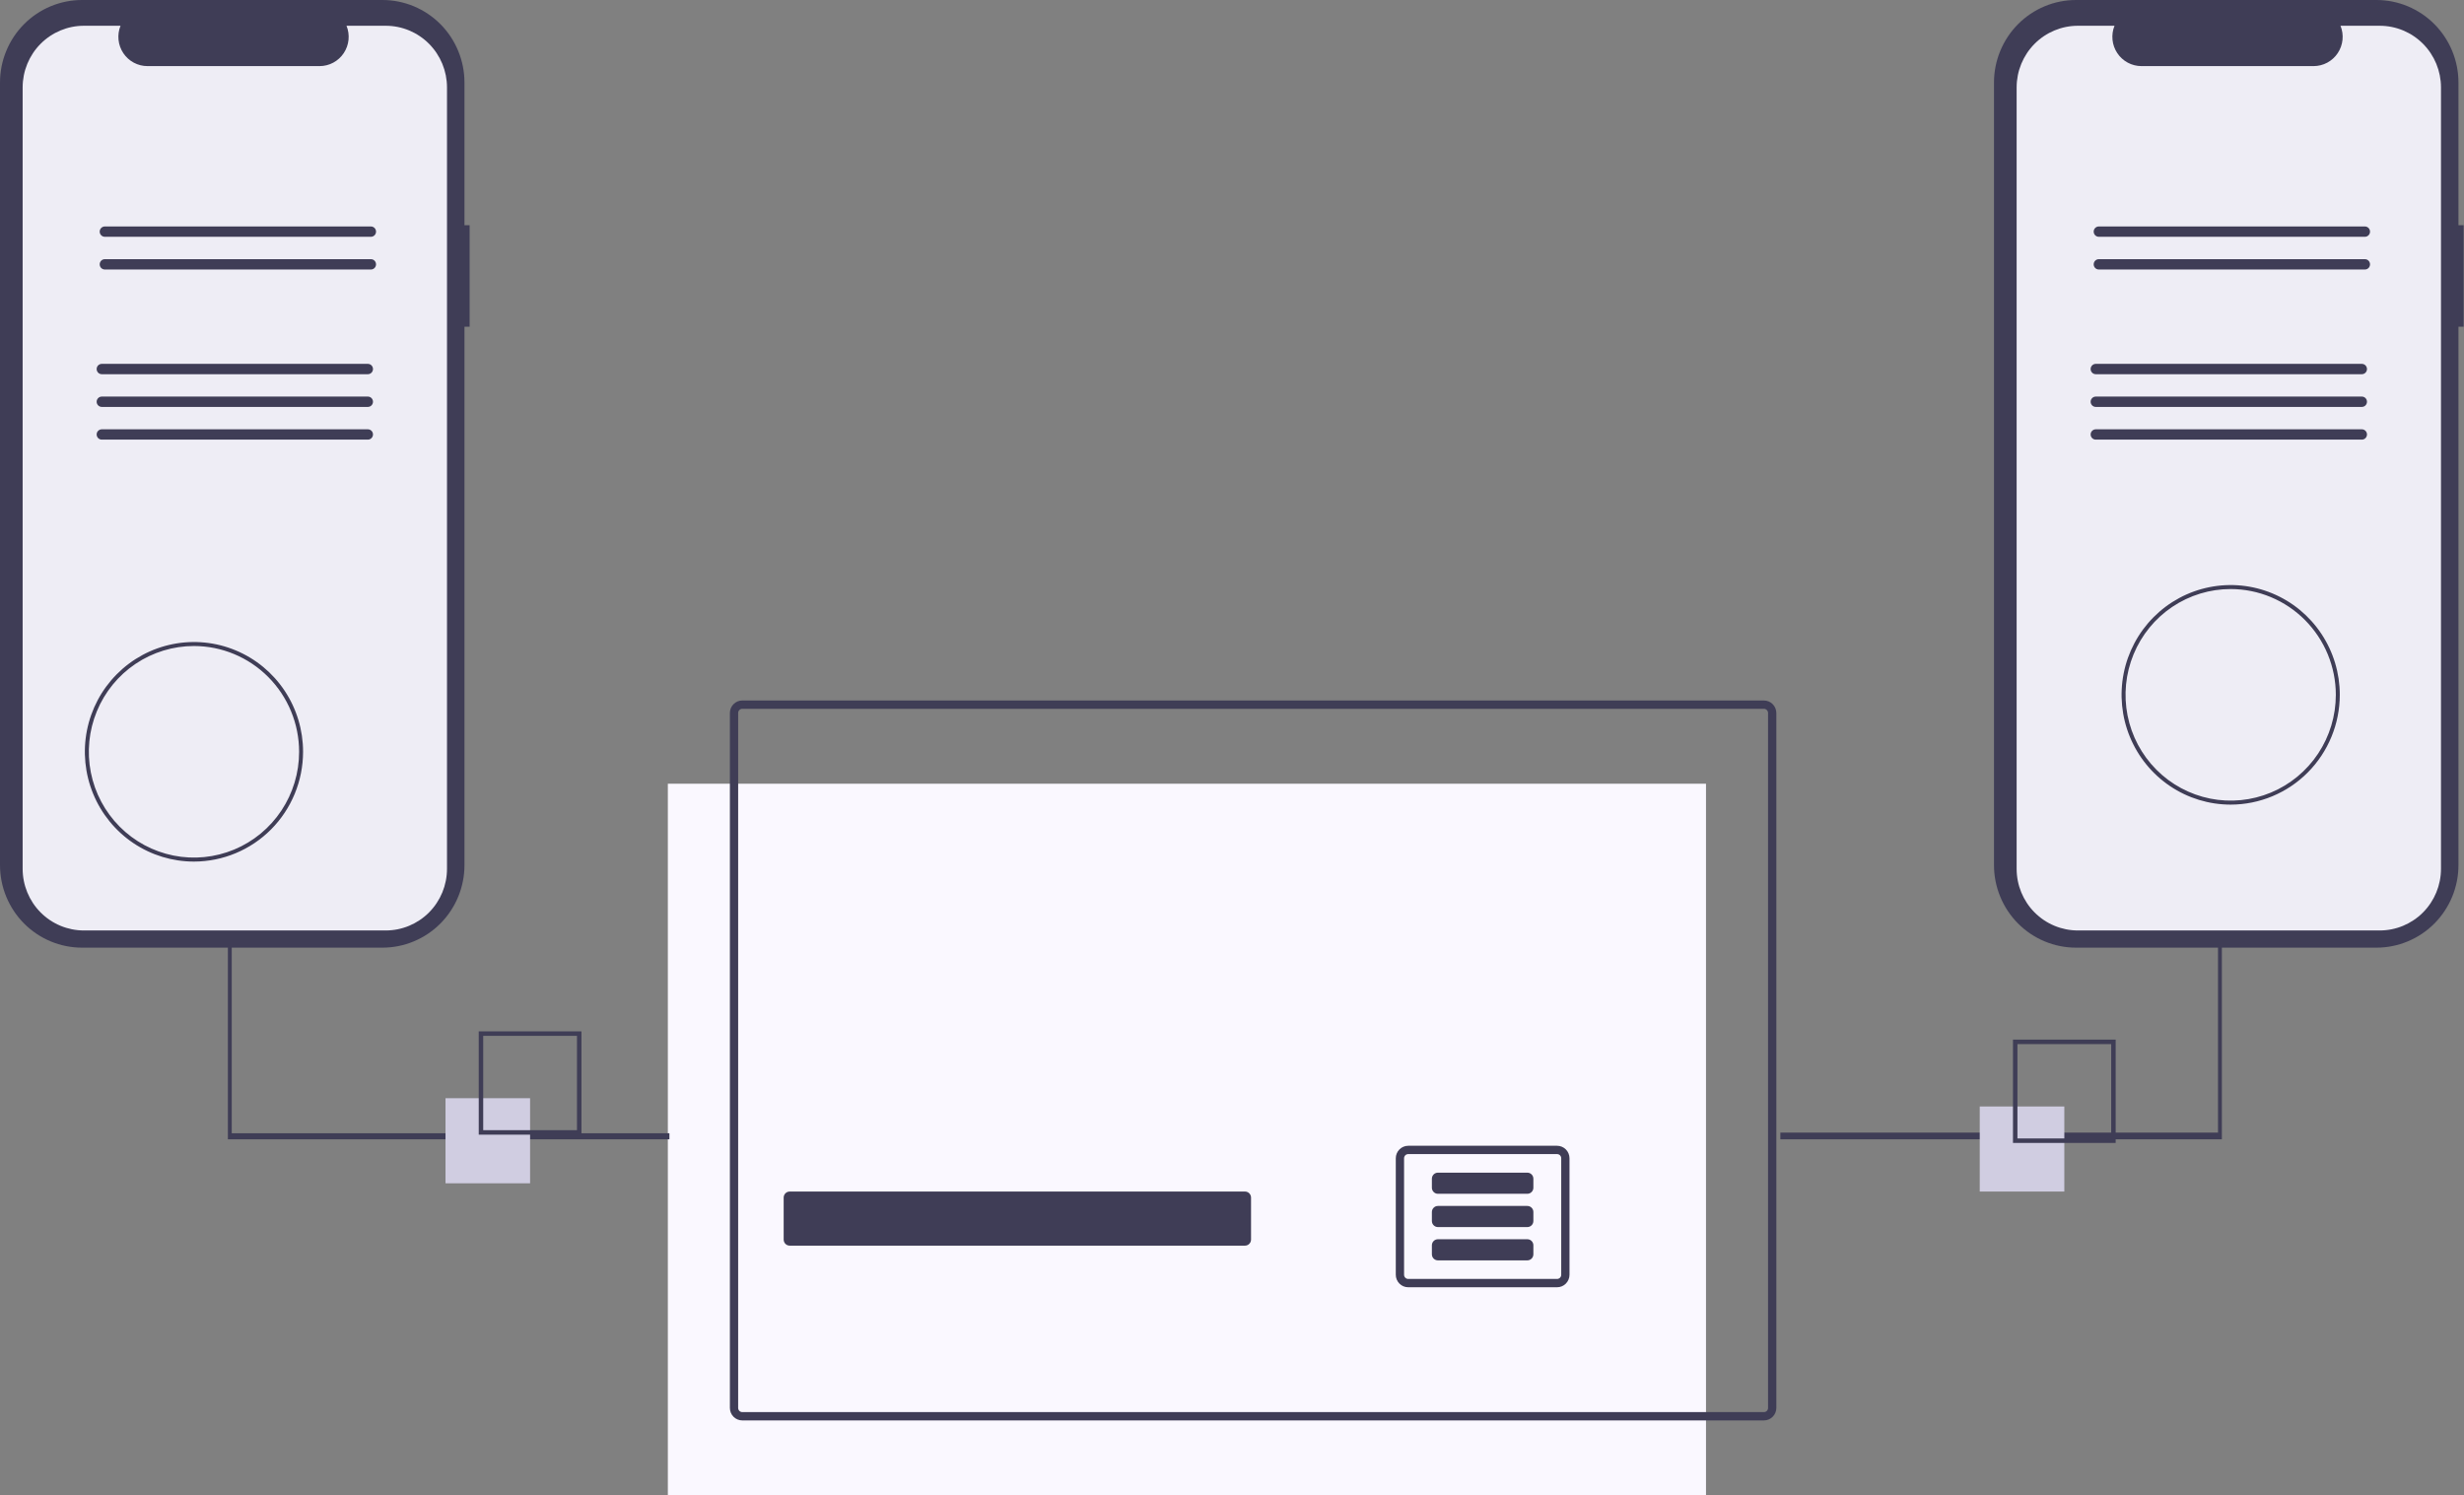 <svg width="173" height="105" viewBox="0 0 173 105" fill="none" xmlns="http://www.w3.org/2000/svg">
<rect x="0" y="0" width="173" height="105" fill="#808080" stroke="none"/>
<path d="M119.78 55.031H46.89V105H119.78V55.031Z" fill="#FAF8FF"/>
<path d="M123.846 49.187H52.118C51.887 49.187 51.665 49.279 51.502 49.444C51.338 49.608 51.246 49.831 51.246 50.064V98.863C51.246 98.978 51.269 99.092 51.312 99.199C51.356 99.305 51.42 99.402 51.501 99.483C51.582 99.565 51.678 99.629 51.784 99.673C51.89 99.717 52.003 99.74 52.118 99.74H123.846C123.961 99.74 124.074 99.717 124.18 99.673C124.285 99.629 124.382 99.565 124.462 99.483C124.543 99.402 124.608 99.305 124.651 99.199C124.695 99.092 124.718 98.978 124.718 98.863V50.064C124.717 49.831 124.625 49.608 124.462 49.444C124.299 49.279 124.077 49.187 123.846 49.187ZM124.137 98.863C124.137 98.901 124.129 98.939 124.115 98.975C124.1 99.011 124.079 99.043 124.052 99.07C124.025 99.097 123.993 99.119 123.957 99.133C123.922 99.148 123.884 99.156 123.846 99.155H52.118C52.08 99.156 52.042 99.148 52.006 99.133C51.971 99.119 51.939 99.097 51.912 99.07C51.885 99.043 51.864 99.011 51.849 98.975C51.834 98.939 51.827 98.901 51.827 98.863V50.064C51.827 49.986 51.858 49.912 51.912 49.857C51.967 49.802 52.041 49.771 52.118 49.771H123.846C123.923 49.771 123.997 49.802 124.051 49.857C124.106 49.912 124.137 49.986 124.137 50.064V98.863Z" fill="#3F3D56"/>
<path d="M87.413 83.668H55.446C55.211 83.668 55.022 83.859 55.022 84.095V87.04C55.022 87.276 55.211 87.467 55.446 87.467H87.413C87.647 87.467 87.837 87.276 87.837 87.04V84.095C87.837 83.859 87.647 83.668 87.413 83.668Z" fill="#3F3D56"/>
<path d="M109.324 80.454H98.872C98.757 80.454 98.644 80.477 98.538 80.521C98.432 80.565 98.336 80.629 98.255 80.711C98.174 80.792 98.11 80.889 98.066 80.996C98.022 81.102 98 81.216 98 81.331V89.512C98 89.627 98.022 89.742 98.066 89.848C98.11 89.954 98.174 90.051 98.255 90.132C98.336 90.214 98.432 90.279 98.538 90.323C98.644 90.367 98.757 90.389 98.872 90.389H109.324C109.439 90.389 109.552 90.367 109.658 90.323C109.764 90.279 109.86 90.214 109.941 90.132C110.021 90.051 110.086 89.954 110.129 89.848C110.173 89.742 110.196 89.627 110.196 89.512V81.331C110.196 81.216 110.173 81.102 110.129 80.996C110.086 80.889 110.021 80.792 109.941 80.711C109.86 80.629 109.764 80.565 109.658 80.521C109.552 80.477 109.439 80.454 109.324 80.454ZM109.615 89.512C109.615 89.59 109.584 89.664 109.53 89.719C109.475 89.774 109.401 89.805 109.324 89.805H98.872C98.795 89.805 98.721 89.774 98.666 89.719C98.612 89.664 98.581 89.59 98.581 89.512V81.331C98.581 81.293 98.588 81.255 98.603 81.219C98.618 81.184 98.639 81.151 98.666 81.124C98.693 81.097 98.725 81.075 98.76 81.061C98.796 81.046 98.833 81.039 98.872 81.039H109.324C109.362 81.039 109.4 81.046 109.436 81.061C109.471 81.075 109.503 81.097 109.53 81.124C109.557 81.151 109.578 81.184 109.593 81.219C109.607 81.255 109.615 81.293 109.615 81.331V89.512Z" fill="#3F3D56"/>
<path d="M107.236 82.342H100.958C100.724 82.342 100.534 82.533 100.534 82.769V83.399C100.534 83.634 100.724 83.826 100.958 83.826H107.236C107.47 83.826 107.66 83.634 107.66 83.399V82.769C107.66 82.533 107.47 82.342 107.236 82.342Z" fill="#3F3D56"/>
<path d="M107.236 84.68H100.958C100.724 84.68 100.534 84.871 100.534 85.106V85.737C100.534 85.972 100.724 86.163 100.958 86.163H107.236C107.47 86.163 107.66 85.972 107.66 85.737V85.106C107.66 84.871 107.47 84.68 107.236 84.68Z" fill="#3F3D56"/>
<path d="M107.236 87.017H100.958C100.724 87.017 100.534 87.208 100.534 87.444V88.074C100.534 88.31 100.724 88.501 100.958 88.501H107.236C107.47 88.501 107.66 88.31 107.66 88.074V87.444C107.66 87.208 107.47 87.017 107.236 87.017Z" fill="#3F3D56"/>
<path d="M156 27H155.729V79.53H125V80H156V27Z" fill="#3F3D56"/>
<path d="M47 80H16V32H16.271V79.575H47V80Z" fill="#3F3D56"/>
<path d="M32.974 15.813H32.611V5.797C32.611 5.036 32.462 4.282 32.172 3.579C31.883 2.875 31.459 2.236 30.924 1.698C30.389 1.16 29.753 0.733 29.055 0.441C28.355 0.15 27.606 -2.24177e-06 26.85 0H5.761C5.005 -1.68132e-06 4.255 0.15 3.556 0.441C2.857 0.733 2.222 1.16 1.687 1.698C1.152 2.236 0.728 2.875 0.439 3.579C0.149 4.282 -8.35459e-07 5.036 0 5.797V60.746C-8.35462e-07 61.507 0.149 62.261 0.439 62.964C0.728 63.667 1.152 64.306 1.687 64.845C2.222 65.383 2.857 65.81 3.556 66.101C4.255 66.393 5.005 66.543 5.761 66.543H26.85C27.606 66.543 28.355 66.393 29.055 66.101C29.753 65.81 30.389 65.383 30.924 64.845C31.459 64.306 31.883 63.667 32.172 62.964C32.462 62.261 32.611 61.507 32.611 60.746V22.943H32.974V15.813Z" fill="#3F3D56"/>
<path d="M31.384 6.138V61.006C31.384 62.154 30.931 63.256 30.124 64.068C29.317 64.88 28.223 65.336 27.082 65.336H5.892C4.75 65.336 3.656 64.88 2.849 64.068C2.043 63.256 1.59 62.154 1.59 61.006V6.138C1.59 4.99 2.043 3.889 2.85 3.077C3.657 2.265 4.751 1.809 5.892 1.809H8.462C8.336 2.121 8.288 2.46 8.322 2.796C8.356 3.131 8.472 3.453 8.659 3.733C8.846 4.013 9.098 4.242 9.394 4.401C9.69 4.559 10.02 4.642 10.355 4.642H22.437C22.772 4.642 23.102 4.559 23.398 4.401C23.694 4.242 23.946 4.013 24.133 3.733C24.32 3.453 24.436 3.131 24.47 2.796C24.504 2.46 24.456 2.121 24.329 1.809H27.082C28.223 1.809 29.317 2.265 30.124 3.077C30.93 3.889 31.384 4.99 31.384 6.138Z" fill="#EEEDF5"/>
<path d="M26.042 15.902H7.36C7.161 15.902 7 16.064 7 16.265C7 16.465 7.161 16.627 7.36 16.627H26.042C26.241 16.627 26.402 16.465 26.402 16.265C26.402 16.064 26.241 15.902 26.042 15.902Z" fill="#3F3D56"/>
<path d="M26.042 18.199H7.36C7.161 18.199 7 18.361 7 18.562C7 18.762 7.161 18.924 7.36 18.924H26.042C26.241 18.924 26.402 18.762 26.402 18.562C26.402 18.361 26.241 18.199 26.042 18.199Z" fill="#3F3D56"/>
<path d="M25.828 25.55H7.147C6.948 25.55 6.786 25.713 6.786 25.913C6.786 26.113 6.948 26.276 7.147 26.276H25.828C26.027 26.276 26.188 26.113 26.188 25.913C26.188 25.713 26.027 25.55 25.828 25.55Z" fill="#3F3D56"/>
<path d="M25.828 27.847H7.147C6.948 27.847 6.786 28.01 6.786 28.21C6.786 28.41 6.948 28.573 7.147 28.573H25.828C26.027 28.573 26.188 28.41 26.188 28.21C26.188 28.01 26.027 27.847 25.828 27.847Z" fill="#3F3D56"/>
<path d="M25.828 30.145H7.147C6.948 30.145 6.786 30.307 6.786 30.507C6.786 30.708 6.948 30.87 7.147 30.87H25.828C26.027 30.87 26.188 30.708 26.188 30.507C26.188 30.307 26.027 30.145 25.828 30.145Z" fill="#3F3D56"/>
<path d="M13.619 60.499C12.104 60.499 10.623 60.047 9.363 59.2C8.103 58.353 7.121 57.149 6.541 55.74C5.961 54.332 5.81 52.782 6.105 51.286C6.401 49.791 7.13 48.418 8.202 47.34C9.273 46.261 10.638 45.527 12.124 45.23C13.61 44.932 15.151 45.085 16.55 45.669C17.95 46.252 19.147 47.24 19.988 48.508C20.83 49.775 21.279 51.266 21.279 52.79C21.277 54.834 20.469 56.793 19.033 58.239C17.597 59.684 15.65 60.496 13.619 60.499ZM13.619 45.362C12.159 45.362 10.731 45.798 9.517 46.614C8.303 47.43 7.357 48.59 6.799 49.948C6.24 51.305 6.094 52.798 6.378 54.239C6.663 55.68 7.366 57.004 8.399 58.043C9.431 59.082 10.747 59.789 12.179 60.076C13.611 60.362 15.095 60.215 16.444 59.653C17.793 59.091 18.946 58.139 19.757 56.917C20.568 55.696 21.001 54.26 21.001 52.79C20.999 50.821 20.22 48.933 18.836 47.54C17.452 46.148 15.576 45.364 13.619 45.362Z" fill="#3F3D56"/>
<path d="M172.974 15.813H172.611V5.797C172.611 5.036 172.462 4.282 172.172 3.579C171.883 2.875 171.458 2.236 170.924 1.698C170.389 1.16 169.753 0.733 169.054 0.441C168.356 0.15 167.606 -2.24177e-06 166.85 0H145.761C145.005 -1.68132e-06 144.255 0.15 143.556 0.441C142.857 0.733 142.222 1.16 141.687 1.698C141.152 2.236 140.728 2.875 140.439 3.579C140.149 4.282 140 5.036 140 5.797V60.746C140 61.507 140.149 62.261 140.439 62.964C140.728 63.667 141.152 64.306 141.687 64.845C142.222 65.383 142.857 65.81 143.556 66.101C144.255 66.393 145.005 66.543 145.761 66.543H166.85C167.606 66.543 168.356 66.393 169.054 66.101C169.753 65.81 170.389 65.383 170.924 64.845C171.458 64.306 171.883 63.667 172.172 62.964C172.462 62.261 172.611 61.507 172.611 60.746V22.943H172.974V15.813Z" fill="#3F3D56"/>
<path d="M171.384 6.138V61.006C171.384 62.154 170.931 63.256 170.124 64.068C169.317 64.88 168.223 65.336 167.082 65.336H145.892C144.75 65.336 143.656 64.88 142.849 64.068C142.043 63.256 141.59 62.154 141.59 61.006V6.138C141.59 4.99 142.043 3.889 142.85 3.077C143.657 2.265 144.751 1.809 145.892 1.809H148.462C148.336 2.121 148.288 2.46 148.322 2.796C148.356 3.131 148.472 3.453 148.659 3.733C148.846 4.013 149.098 4.242 149.394 4.401C149.69 4.559 150.02 4.642 150.355 4.642H162.437C162.772 4.642 163.102 4.559 163.398 4.401C163.693 4.242 163.946 4.013 164.133 3.733C164.32 3.453 164.436 3.131 164.47 2.796C164.504 2.46 164.456 2.121 164.329 1.809H167.082C168.223 1.809 169.317 2.265 170.124 3.077C170.93 3.889 171.384 4.99 171.384 6.138Z" fill="#EEEDF5"/>
<path d="M166.042 15.902H147.36C147.161 15.902 147 16.064 147 16.265C147 16.465 147.161 16.627 147.36 16.627H166.042C166.241 16.627 166.402 16.465 166.402 16.265C166.402 16.064 166.241 15.902 166.042 15.902Z" fill="#3F3D56"/>
<path d="M166.042 18.199H147.36C147.161 18.199 147 18.361 147 18.562C147 18.762 147.161 18.924 147.36 18.924H166.042C166.241 18.924 166.402 18.762 166.402 18.562C166.402 18.361 166.241 18.199 166.042 18.199Z" fill="#3F3D56"/>
<path d="M165.828 25.55H147.147C146.948 25.55 146.786 25.713 146.786 25.913C146.786 26.113 146.948 26.276 147.147 26.276H165.828C166.027 26.276 166.188 26.113 166.188 25.913C166.188 25.713 166.027 25.55 165.828 25.55Z" fill="#3F3D56"/>
<path d="M165.828 27.847H147.147C146.948 27.847 146.786 28.01 146.786 28.21C146.786 28.41 146.948 28.573 147.147 28.573H165.828C166.027 28.573 166.188 28.41 166.188 28.21C166.188 28.01 166.027 27.847 165.828 27.847Z" fill="#3F3D56"/>
<path d="M165.828 30.145H147.147C146.948 30.145 146.786 30.307 146.786 30.507C146.786 30.708 146.948 30.87 147.147 30.87H165.828C166.027 30.87 166.188 30.708 166.188 30.507C166.188 30.307 166.027 30.145 165.828 30.145Z" fill="#3F3D56"/>
<path d="M156.619 56.499C155.104 56.499 153.622 56.047 152.363 55.2C151.103 54.353 150.121 53.149 149.541 51.74C148.961 50.332 148.81 48.782 149.105 47.286C149.401 45.791 150.13 44.418 151.202 43.34C152.273 42.261 153.638 41.527 155.124 41.23C156.61 40.932 158.151 41.085 159.55 41.669C160.95 42.252 162.147 43.24 162.988 44.508C163.83 45.775 164.279 47.266 164.279 48.79C164.277 50.834 163.469 52.793 162.033 54.239C160.597 55.684 158.65 56.496 156.619 56.499ZM156.619 41.362C155.159 41.362 153.731 41.798 152.517 42.614C151.303 43.43 150.357 44.59 149.799 45.948C149.24 47.305 149.094 48.798 149.378 50.239C149.663 51.68 150.366 53.004 151.399 54.043C152.431 55.082 153.747 55.789 155.179 56.076C156.611 56.362 158.095 56.215 159.444 55.653C160.793 55.091 161.946 54.139 162.757 52.917C163.568 51.696 164.001 50.26 164.001 48.79C163.999 46.821 163.22 44.933 161.836 43.54C160.452 42.148 158.576 41.364 156.619 41.362Z" fill="#3F3D56"/>
<path d="M37.218 77.114H31.28V83.089H37.218V77.114Z" fill="#D0CDE1"/>
<path d="M40.824 79.675H33.613V72.42H40.824V79.675ZM33.927 79.359H40.51V72.735H33.927V79.359Z" fill="#3F3D56"/>
<path d="M144.938 77.695H139V83.669H144.938V77.695Z" fill="#D0CDE1"/>
<path d="M148.543 80.255H141.333V73H148.543V80.255ZM141.646 79.94H148.23V73.315H141.646V79.94Z" fill="#3F3D56"/>
</svg>
